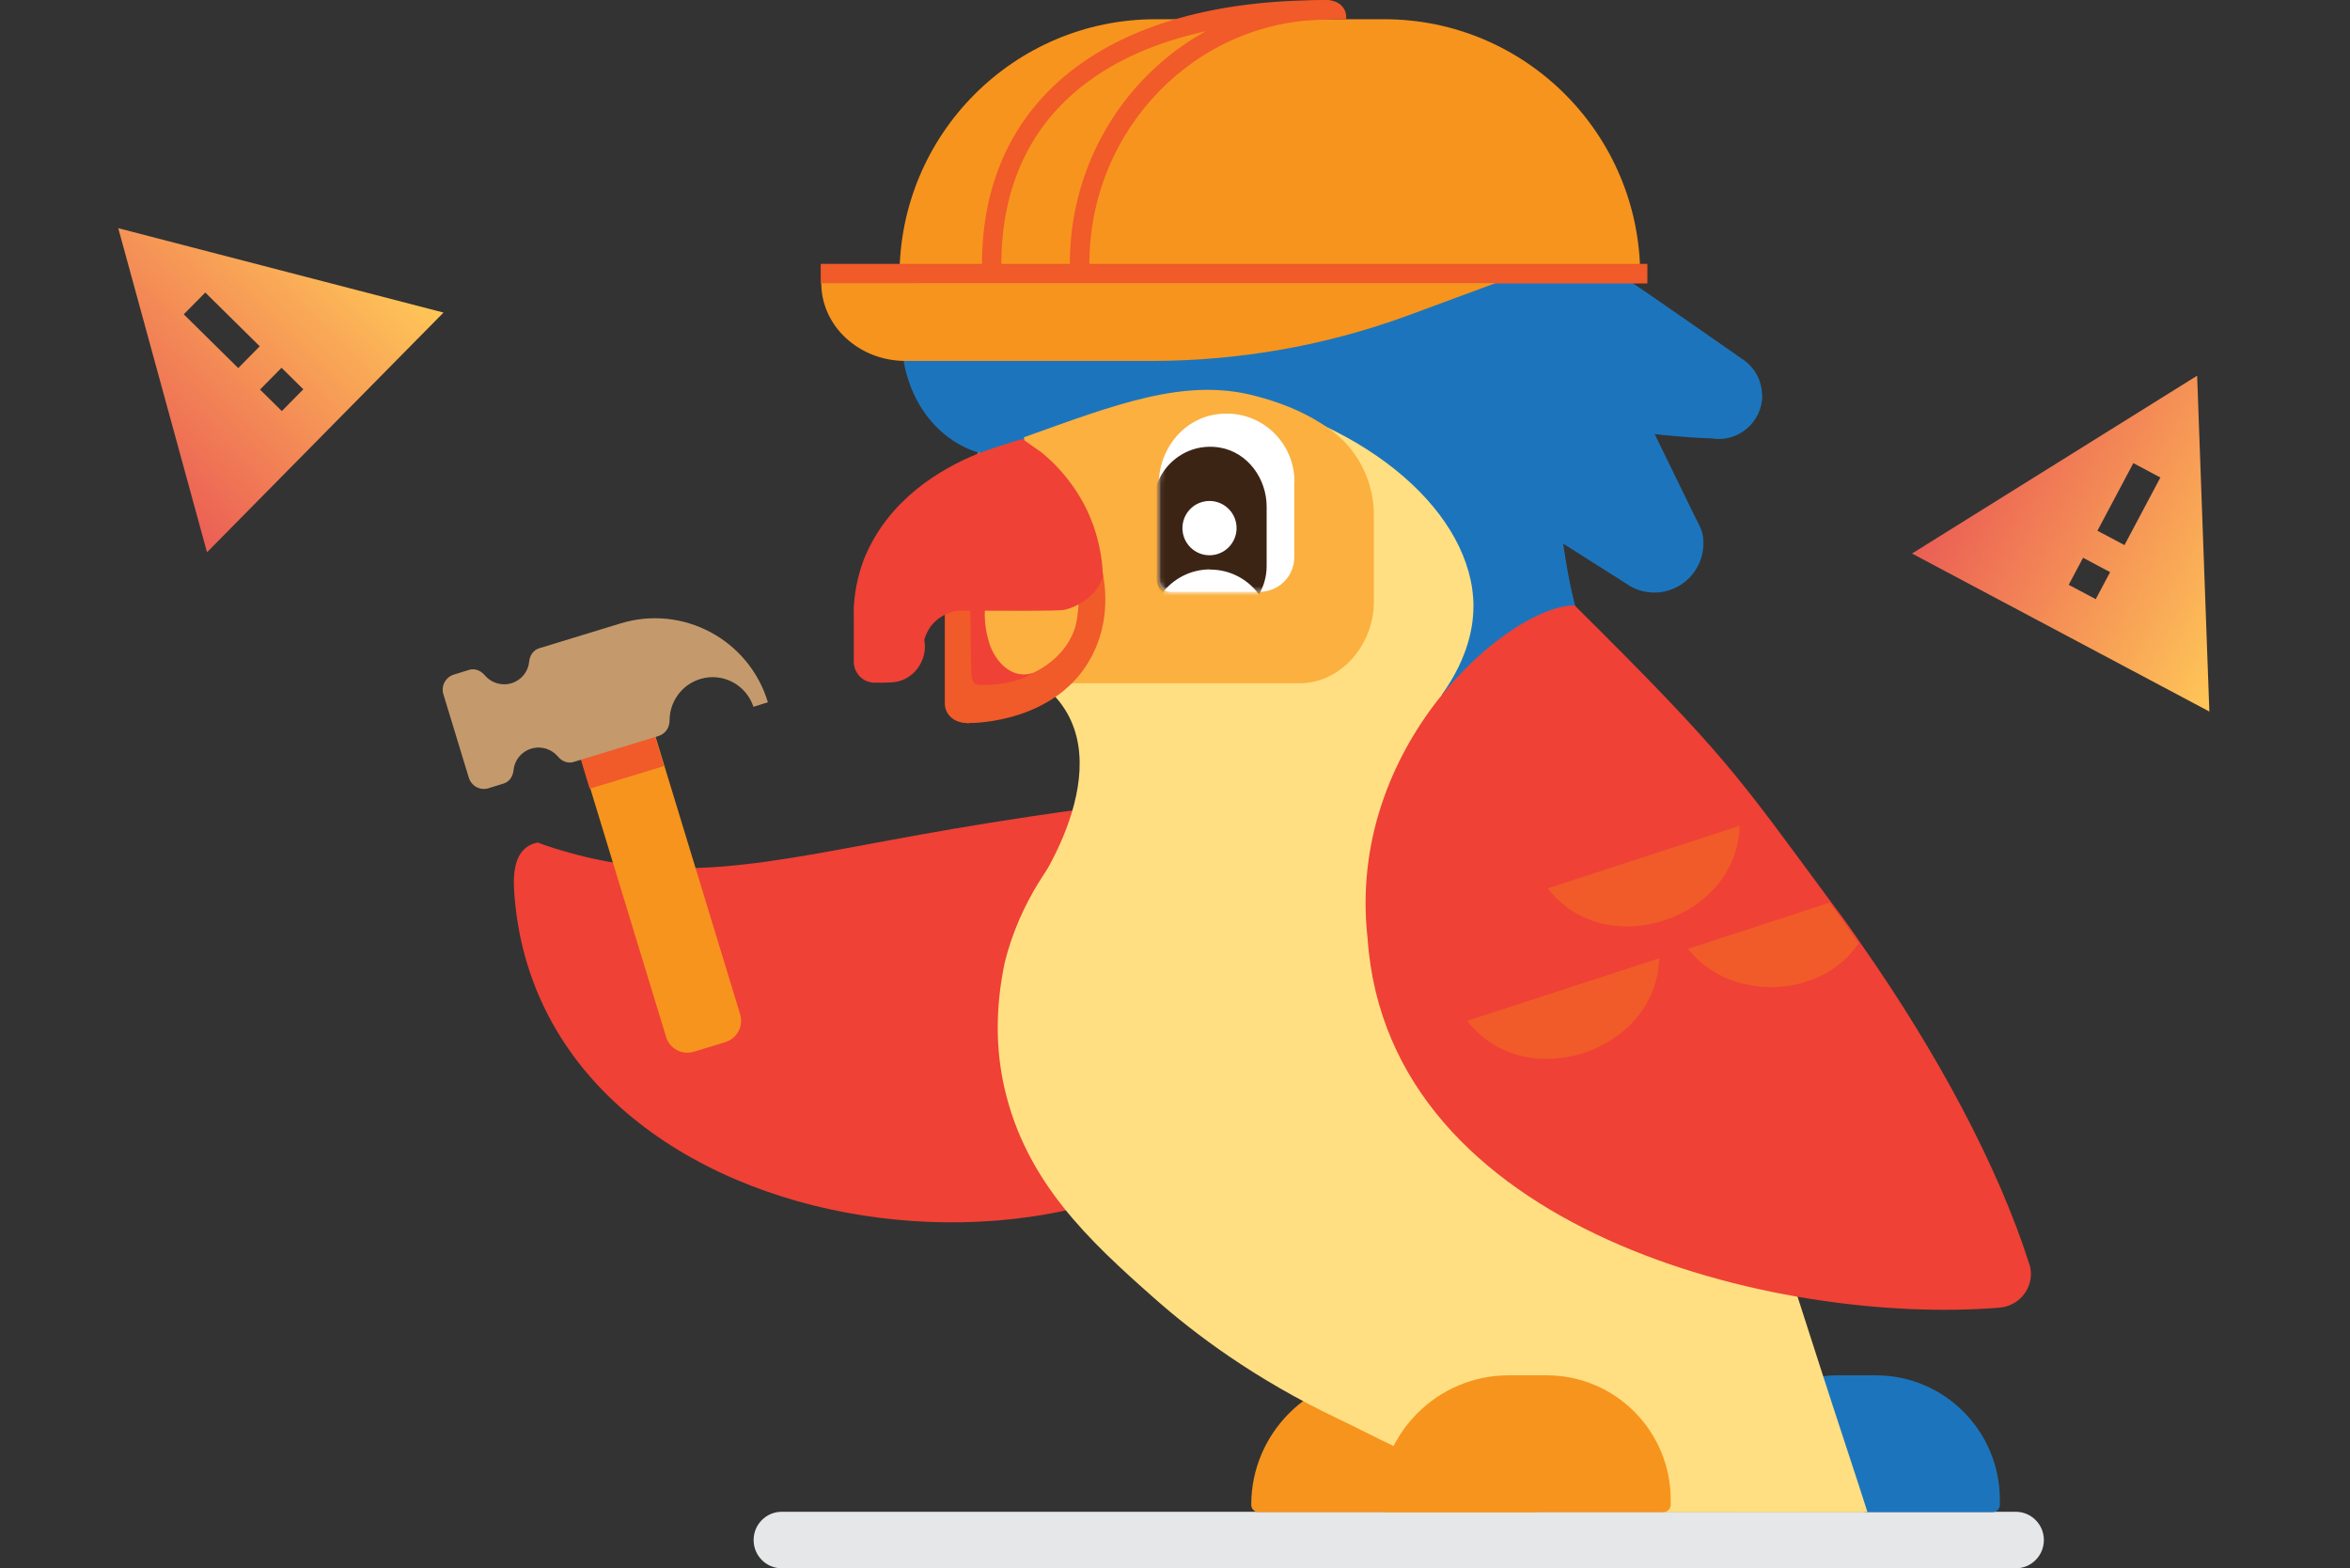 <svg width="499" height="333" viewBox="0 0 499 333" fill="none" xmlns="http://www.w3.org/2000/svg">
<rect x="0" y="0" width="499" height="333" fill="#333333" stroke="none"/>
<path d="M329.206 43.181C328.806 52.505 334.914 62.83 329.405 68.993C329.405 69.393 324.814 69.673 317.749 69.954C293.637 70.794 240.463 71.034 240.463 72.435C240.463 84.08 232.439 93.805 221.661 96.446C220.383 96.806 219.066 97.007 217.669 97.127H217.629C216.99 97.167 216.351 97.207 215.713 97.207C212.878 97.287 210.323 96.927 207.968 96.166C207.888 96.166 207.769 96.126 207.689 96.086C186.93 89.483 184.854 54.786 208.846 48.743L314.715 37.538C320.503 36.538 329.286 37.218 329.206 43.141V43.181Z" fill="#1C75BC"/>
<path d="M361.701 115.375C361.701 121.138 357.03 125.82 351.281 125.82C349.405 125.82 347.609 125.3 346.092 124.42L345.413 123.979C338.747 119.777 332.12 115.575 325.453 111.333C298.786 94.445 272.12 77.557 245.453 60.669L334.196 56.987L359.585 109.052C361.262 112.374 361.701 113.014 361.701 115.375Z" fill="#1C75BC"/>
<path d="M374.193 83.96C374.233 89.563 369.083 94.005 363.574 93.085C340.74 92.564 270.799 79.598 247.406 75.396L295.869 41.98L314.073 39.019C325.41 45.021 358.943 68.553 369.961 76.236C372.476 77.877 374.153 80.719 374.153 83.96H374.193Z" fill="#1C75BC"/>
<path d="M428.007 333H166.011C162.698 333 160.023 330.319 160.023 326.997C160.023 323.675 162.698 320.994 166.011 320.994H428.007C431.321 320.994 433.995 323.675 433.995 326.997C433.995 330.319 431.321 333 428.007 333Z" fill="#E6E7E8"/>
<path d="M293.153 292.021H301.177C315.747 292.021 327.524 303.866 327.524 318.433V319.514C327.524 320.354 326.845 321.074 325.967 321.074H267.244C266.406 321.074 265.688 320.394 265.688 319.514C265.688 304.346 277.983 292.021 293.113 292.021H293.153Z" fill="#F7941D"/>
<path d="M114.151 178.886C109.64 179.806 108.881 184.368 109.16 188.971C114.071 268.769 245.807 282.496 277.663 221.946C283.931 210.021 291.995 192.612 283.612 180.367C276.386 169.841 259.859 165.88 242.095 170.242C225.208 172.243 211.476 174.444 202.095 176.044C166.286 182.207 147.164 188.13 121.735 181.287C118.462 180.407 115.827 179.526 114.151 178.886Z" fill="#EF4136"/>
<path d="M424.652 318.473V319.514C424.652 320.394 423.974 321.074 423.135 321.074H395.91C392.836 311.47 389.722 301.905 386.648 292.301C387.846 292.101 389.044 292.021 390.281 292.021H398.305C412.876 292.021 424.652 303.866 424.652 318.473Z" fill="#1C75BC"/>
<path d="M396.505 321.074C385.328 321.114 365.527 321.074 354.35 321.074C317.703 320.034 299.02 308.348 284.17 301.265C266.406 292.821 253.751 283.296 245.008 275.572C231.356 263.487 217.823 251.001 213.272 230.951C211.475 223.027 211.276 214.223 213.352 204.338C223.851 162.478 278.621 139.627 337.224 137.066C347.004 167.36 356.785 197.855 366.565 228.35C373.272 249.16 379.979 270.01 386.685 290.82C389.759 300.424 393.472 311.47 396.545 321.074H396.505Z" fill="#FFDF82"/>
<path d="M320.387 292.021H328.411C342.982 292.021 354.758 303.866 354.758 318.433V319.514C354.758 320.354 354.08 321.074 353.201 321.074H294.479C293.64 321.074 292.922 320.394 292.922 319.514C292.922 304.346 305.217 292.021 320.347 292.021H320.387Z" fill="#F7941D"/>
<path d="M334.517 129.102L283.539 157.676L219.268 189.531C220.186 188.33 239.986 159.837 221.184 145.27C221.024 145.149 220.865 144.989 220.665 144.869L217.671 97.166L217.431 93.605L217.631 97.166L220.306 144.509L207.531 96.366C207.531 96.366 207.851 96.246 207.97 96.206C207.891 96.206 207.771 96.166 207.691 96.126L238.03 50.744L315.555 62.23L317.751 69.993L334.517 129.102Z" fill="#FFDF82"/>
<path d="M209.962 96.926L207.727 96.086L231.599 49.023C258.345 56.107 296.429 37.298 323.176 44.381C329.044 66.112 328.764 107.892 334.713 129.582C334.593 132.944 335.95 135.505 333.435 139.627C329.523 146.15 338.186 161.517 330.122 160.077C330.042 160.077 318.705 159.516 318.625 159.476C317.148 159.196 307.327 148.271 306.13 147.551C312.038 139.307 312.876 132.503 312.876 128.582C312.717 109.412 291.319 89.763 258.904 83.12" fill="#1C75BC"/>
<path d="M430.917 268.369C432.314 272.771 429.16 277.293 424.57 277.654C377.504 281.495 294.709 261.526 290.398 199.296C285.727 158.156 320.418 128.622 334.35 128.542C367.045 160.958 368.881 164.599 389.16 192.012C391.316 194.854 393.352 197.695 395.348 200.657C411.396 223.588 424.37 247.799 430.917 268.449V268.369Z" fill="#EF4136"/>
<path d="M328.641 188.611C340.776 204.539 368.92 195.334 369.399 175.325L328.641 188.611Z" fill="#F15A29"/>
<path d="M311.555 216.744C323.69 232.672 351.834 223.468 352.313 203.458L311.555 216.744Z" fill="#F15A29"/>
<path d="M394.669 200.296C386.606 212.302 367.085 212.702 358.422 201.457L388.482 191.652C390.637 194.494 392.673 197.335 394.669 200.296Z" fill="#F15A29"/>
<path d="M221.661 145.03C223.138 145.03 224.256 145.07 226.013 145.07H275.953C284.855 145.07 291.721 136.746 291.721 127.822V109.333C291.721 102.049 288.208 95.246 282.26 91.044C276.192 86.802 270.284 85.041 266.452 84.041C251.561 80.119 236.671 85.962 217.43 92.845" fill="#FBB040"/>
<path d="M274.829 102.289V118.297C274.829 122.379 271.516 125.66 267.484 125.66H248.562C247.165 125.66 246.047 124.54 246.047 123.139V102.809C246.047 95.886 250.678 89.483 257.464 88.122C266.726 86.242 274.869 93.285 274.869 102.289H274.829Z" fill="white"/>
<mask id="mask0_1463_4470" style="mask-type:luminance" maskUnits="userSpaceOnUse" x="246" y="87" width="29" height="39">
<path d="M274.829 102.289V118.297C274.829 122.379 271.516 125.66 267.484 125.66H248.562C247.165 125.66 246.047 124.54 246.047 123.139V102.809C246.047 95.886 250.678 89.483 257.464 88.122C266.726 86.242 274.869 93.285 274.869 102.289H274.829Z" fill="white"/>
</mask>
<g mask="url(#mask0_1463_4470)">
<path d="M267.325 126.221C264.89 130.383 260.06 132.944 254.79 131.983C251.277 131.343 248.443 129.102 246.727 126.06C249.082 122.939 252.794 120.898 256.986 120.898C261.178 120.898 265.01 122.979 267.325 126.18V126.221Z" fill="white"/>
<path d="M256.985 120.938C261.216 120.938 265.009 123.019 267.324 126.221C268.362 124.46 268.961 122.379 268.961 120.178V107.572C268.961 101.649 264.969 96.086 259.1 95.046C251.516 93.725 244.969 99.608 244.969 106.891V119.457C244.969 121.819 245.568 124.1 246.685 126.061C249.041 122.939 252.753 120.898 256.945 120.898L256.985 120.938Z" fill="#3C2415"/>
<path d="M256.827 117.897C260.001 117.897 262.575 115.317 262.575 112.134C262.575 108.951 260.001 106.371 256.827 106.371C253.652 106.371 251.078 108.951 251.078 112.134C251.078 115.317 253.652 117.897 256.827 117.897Z" fill="white"/>
</g>
<path d="M205.735 153.594C205.415 153.594 205.096 153.514 205.096 153.514C202.661 153.434 200.625 151.793 200.625 149.352V129.782L204.737 127.381C206.493 127.381 210.805 127.461 213.519 127.461L223.02 127.701C224.737 128.182 226.214 128.222 227.172 128.182C228.888 128.102 227.611 124.74 229.088 122.899C230.246 121.458 232.282 121.138 234.038 121.098C234.637 123.819 235.914 131.583 231.803 139.387C224.378 153.434 206.773 153.554 205.735 153.514V153.594Z" fill="#F15A29"/>
<path d="M228.045 133.984C225.61 140.227 219.661 143.229 215.071 144.549C212.955 142.909 210.64 140.468 209.442 136.826C207.965 132.264 209.043 128.342 209.562 126.861H206.328L209.043 126.141C210.32 126.141 213.514 126.141 215.55 126.141L222.536 126.341C223.813 126.701 224.891 126.741 225.61 126.701C226.847 126.661 225.929 124.18 227.007 122.819C227.845 121.739 227.685 121.258 228.963 121.218C229.162 124.3 229.322 130.623 228.045 133.944V133.984Z" fill="#FBB040"/>
<path d="M234.193 122.219C234.193 122.219 234.113 122.459 234.113 122.539C232.996 126.341 229.243 128.221 228.525 128.582C227.566 129.062 226.888 129.262 226.409 129.382C226.409 129.382 226.169 129.422 225.93 129.502C224.413 129.782 209.842 129.662 208.085 129.662H203.375C202.776 129.742 201.898 129.942 200.94 130.382C199.383 131.063 198.465 132.063 198.145 132.383C196.988 133.664 196.509 135.025 196.269 135.825H196.229C196.309 136.065 196.349 136.265 196.349 136.505C196.748 140.147 194.353 143.749 190.8 144.669C190.201 144.789 189.642 144.869 189.083 144.909C188.006 144.949 186.968 144.949 185.97 144.949H185.69C183.255 144.949 181.299 142.948 181.299 140.507V133.544C181.299 129.782 181.259 129.342 181.299 128.702C181.578 124.5 182.537 121.018 183.614 118.337C188.764 106.051 199.543 99.648 207.527 96.366C207.686 96.286 207.846 96.246 207.966 96.206C212.397 94.525 216.588 93.405 217.107 93.205L221.299 96.166C221.299 96.166 221.539 96.366 221.658 96.486C224.413 98.807 230.96 105.13 233.275 115.415C233.355 115.695 233.435 116.136 233.554 116.696C233.794 117.936 234.113 119.857 234.193 122.219Z" fill="#EF4136"/>
<path d="M219.908 142.628C215.317 145.47 210.048 145.39 209.329 145.43C207.533 145.39 206.215 145.95 206.215 141.868L206.016 126.981L206.335 126.901H209.569C209.05 128.382 208.65 132.183 210.127 136.746C211.325 140.387 214.998 144.749 219.908 142.668V142.628Z" fill="#EF4136"/>
<path d="M245.411 4.082H293.914C323.934 4.082 348.285 28.494 348.285 58.588V59.629H191V58.588C191 28.494 215.351 4.082 245.371 4.082H245.411Z" fill="#F7941D"/>
<path d="M349.802 56.027H174.273V60.189H349.802V56.027Z" fill="#F15A29"/>
<path d="M244.49 76.637H192.275C182.415 76.637 174.391 69.233 174.391 60.109H317.584L299.061 66.952C281.696 73.355 263.173 76.637 244.49 76.637Z" fill="#F7941D"/>
<path d="M229.248 58.068C228.09 58.068 227.172 57.148 227.172 55.987C227.172 25.092 251.683 0 281.862 0C283.02 0 283.938 0.92 283.938 2.081C283.938 3.242 283.02 4.162 281.862 4.162C253.998 4.162 231.324 27.413 231.324 55.987C231.324 57.148 230.405 58.068 229.248 58.068Z" fill="#F15A29"/>
<path d="M285.85 4.082H281.539V0.08H282.098C284.174 0.08 285.85 1.641 285.85 3.562V4.082Z" fill="#F15A29"/>
<path d="M210.599 58.108C209.442 58.108 208.523 57.188 208.523 56.027C208.523 20.97 235.509 0.04 280.699 0.04C281.857 0.04 282.775 0.96 282.775 2.121C282.775 3.282 281.857 4.202 280.699 4.202C237.466 4.202 212.635 23.091 212.635 56.027C212.635 57.188 211.717 58.108 210.559 58.108H210.599Z" fill="#F15A29"/>
<path d="M121.922 156.328L137.688 151.496L157.157 215.331C157.927 217.857 156.522 220.505 154.003 221.278L147.36 223.314C144.84 224.086 142.198 222.678 141.428 220.152L121.96 156.316L121.922 156.328Z" fill="#F7941D"/>
<path d="M136.198 146.846L120.422 151.648L125.212 167.463L140.988 162.661L136.198 146.846Z" fill="#F15A29"/>
<path d="M131.72 132.384C144.974 128.302 159.025 135.785 163.057 149.112L159.984 150.072C158.427 145.35 153.397 142.709 148.646 144.189C144.734 145.39 142.179 149.032 142.179 152.954C142.179 154.474 141.301 155.835 139.824 156.275L121.78 161.798C120.542 162.158 119.305 161.638 118.467 160.637C117.109 159.037 114.914 158.316 112.798 158.957C110.682 159.597 109.245 161.438 109.045 163.519C108.926 164.799 108.207 165.96 106.97 166.36L103.736 167.361C101.98 167.921 100.103 166.92 99.544 165.119L94.155 147.431C93.596 145.67 94.594 143.789 96.391 143.229L99.624 142.228C100.862 141.868 102.099 142.389 102.938 143.389C104.295 144.99 106.49 145.71 108.606 145.07C110.722 144.43 112.159 142.589 112.359 140.508C112.479 139.227 113.197 138.066 114.435 137.666L131.72 132.384Z" fill="#C49A6C"/>
<path d="M451.11 115.739L445.37 112.69L452.995 98.339L458.735 101.389M445.011 127.22L439.271 124.17L442.321 118.43L448.061 121.48M405.996 117.531L469.137 151.079L466.539 79.774L405.996 117.531Z" fill="url(#paint0_linear_1463_4470)"/>
<path d="M55.153 73.526L50.588 78.153L39.02 66.74L43.586 62.113M64.407 82.656L59.842 87.283L55.215 82.718L59.78 78.091M43.957 117.266L94.173 66.369L25.108 48.449L43.957 117.266Z" fill="url(#paint1_linear_1463_4470)"/>
<defs>
<linearGradient id="paint0_linear_1463_4470" x1="483.623" y1="123.813" x2="420.482" y2="90.265" gradientUnits="userSpaceOnUse">
<stop stop-color="#FFC757"/>
<stop offset="1" stop-color="#EB5E55"/>
</linearGradient>
<linearGradient id="paint1_linear_1463_4470" x1="72.195" y1="44.684" x2="21.979" y2="95.582" gradientUnits="userSpaceOnUse">
<stop stop-color="#FFC757"/>
<stop offset="1" stop-color="#EB5E55"/>
</linearGradient>
</defs>
</svg>
